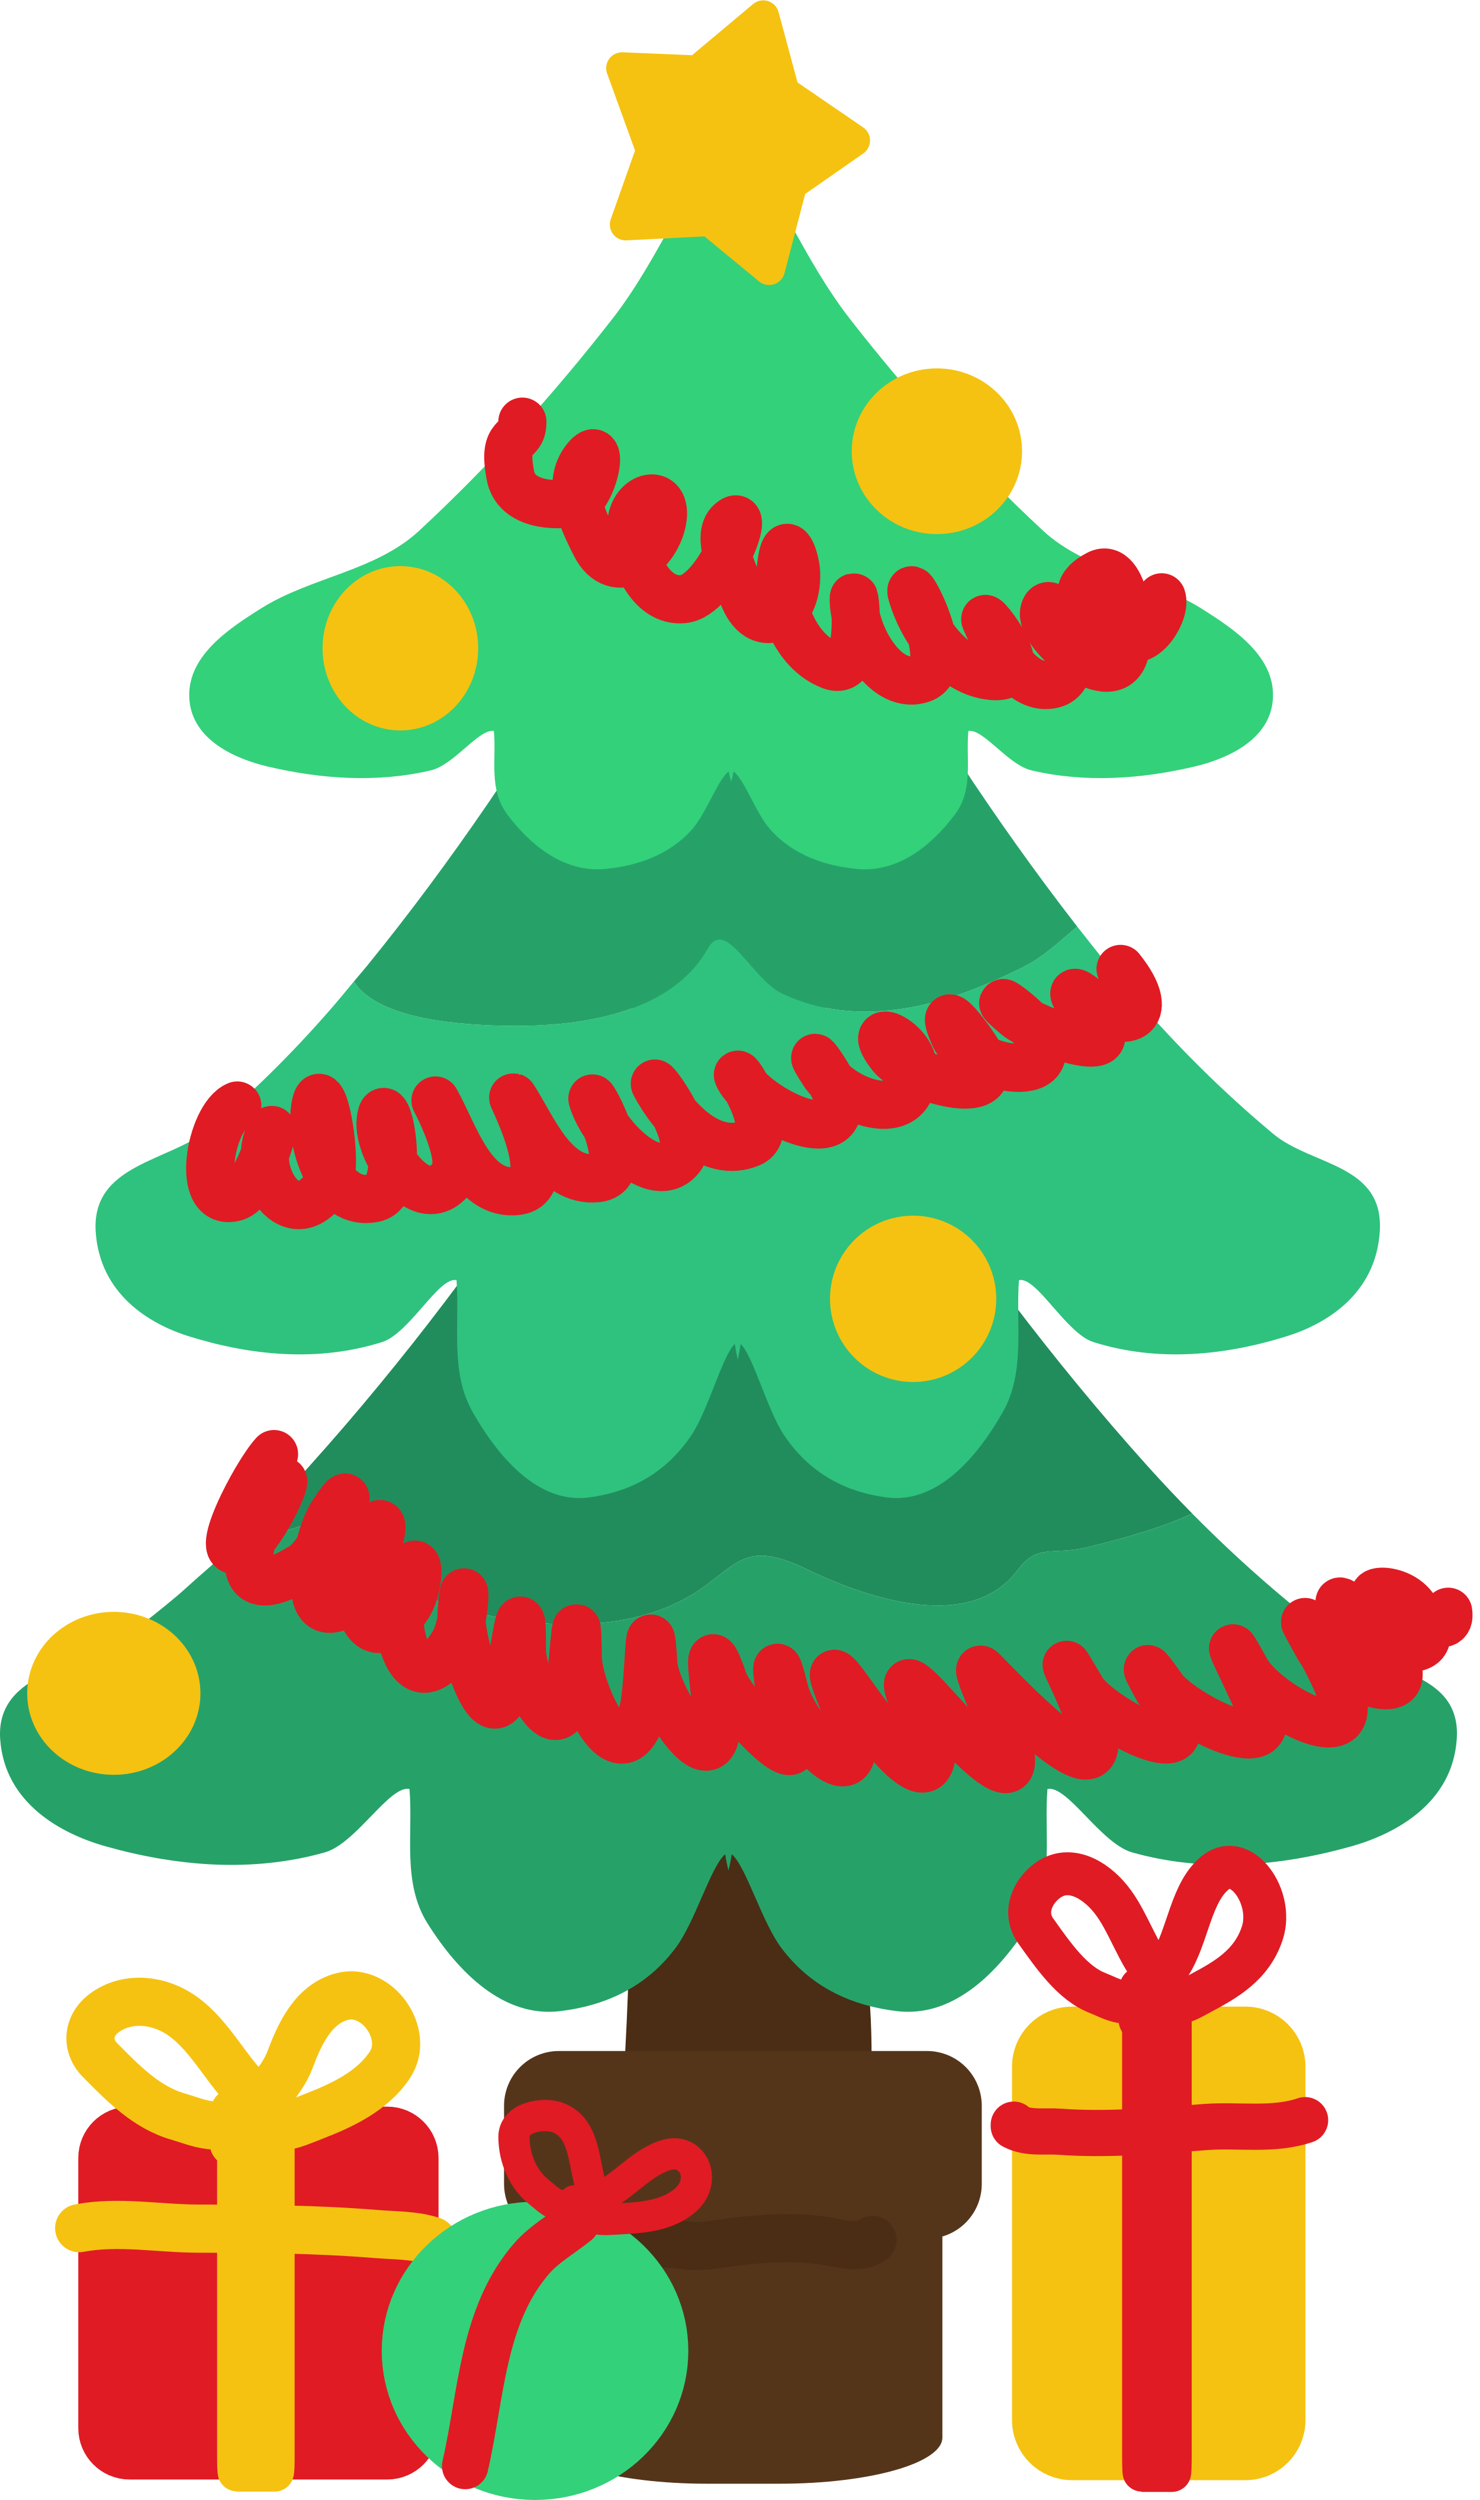 <svg width="135" height="228" viewBox="0 0 135 228" fill="none" xmlns="http://www.w3.org/2000/svg">
<g clip-path="url(#clip0_6_2)">
<path d="M57.355 171.64C57.731 185.218 55.776 198.768 56.133 212.42C56.202 215.082 56.32 219.987 59.516 219.252C63.095 218.429 66.361 216.061 69.291 213.494C75.25 208.273 78.847 199.861 79.375 191.392C79.775 184.989 79.213 178.555 77.912 172.454C77.019 168.267 76.144 163.341 72.908 160.963C69.803 158.681 65.827 160.851 63.129 163.369C59.868 166.413 57.309 170.6 56.421 175.456C56.175 176.799 55.978 178.15 55.774 179.5" fill="#4A2D14"/>
<path d="M108.747 138.023C108.177 138.276 107.61 138.536 107.024 138.761C106.166 139.09 105.296 139.39 104.421 139.667C103.546 139.944 102.665 140.198 101.792 140.435C100.919 140.671 100.052 140.891 99.2 141.099C98.794 141.198 98.418 141.267 98.069 141.316C97.72 141.364 97.397 141.392 97.095 141.411C96.489 141.451 95.966 141.455 95.487 141.511C95.248 141.539 95.02 141.581 94.798 141.646C94.575 141.711 94.361 141.799 94.145 141.923C93.93 142.047 93.715 142.208 93.497 142.413C93.279 142.619 93.058 142.869 92.827 143.177C92.564 143.528 92.282 143.847 91.983 144.134C91.684 144.421 91.369 144.678 91.038 144.906C90.707 145.133 90.36 145.331 90.001 145.503C89.641 145.675 89.269 145.82 88.886 145.941C88.502 146.061 88.106 146.155 87.702 146.228C87.298 146.301 86.884 146.353 86.464 146.382C86.043 146.412 85.616 146.419 85.183 146.409C84.749 146.399 84.312 146.372 83.87 146.327C83.428 146.283 82.982 146.222 82.536 146.146C82.09 146.07 81.641 145.979 81.194 145.876C80.3 145.671 79.408 145.415 78.534 145.126C77.66 144.838 76.806 144.516 75.985 144.177C75.164 143.838 74.377 143.483 73.639 143.126C72.989 142.812 72.404 142.563 71.874 142.372C71.344 142.182 70.867 142.05 70.433 141.97C69.998 141.89 69.604 141.86 69.239 141.876C68.874 141.893 68.538 141.955 68.218 142.054C67.897 142.154 67.592 142.291 67.29 142.46C66.988 142.629 66.687 142.829 66.378 143.054C65.759 143.503 65.101 144.052 64.3 144.642C63.907 144.931 63.504 145.198 63.091 145.447C62.678 145.695 62.253 145.924 61.821 146.134C61.389 146.344 60.95 146.535 60.501 146.708C60.052 146.882 59.595 147.038 59.132 147.177C58.669 147.316 58.199 147.438 57.724 147.544C57.248 147.651 56.768 147.742 56.282 147.818C55.797 147.893 55.307 147.954 54.813 148.001C54.32 148.048 53.822 148.081 53.323 148.101C52.324 148.141 51.315 148.129 50.306 148.074C49.296 148.018 48.288 147.92 47.286 147.785C46.284 147.649 45.289 147.478 44.311 147.279C43.334 147.079 42.372 146.851 41.436 146.603C41.165 146.531 40.906 146.446 40.657 146.349C40.408 146.252 40.169 146.142 39.94 146.023C39.482 145.785 39.062 145.506 38.667 145.199C38.272 144.891 37.902 144.553 37.55 144.201C37.197 143.848 36.862 143.48 36.532 143.107C35.871 142.361 35.235 141.599 34.538 140.919C34.19 140.58 33.825 140.26 33.436 139.974C33.048 139.688 32.636 139.435 32.186 139.228C31.932 139.111 31.675 139.018 31.415 138.949C31.155 138.879 30.891 138.832 30.626 138.804C30.36 138.776 30.093 138.769 29.823 138.777C29.553 138.785 29.281 138.808 29.007 138.845C28.458 138.92 27.9 139.049 27.337 139.205C26.773 139.36 26.203 139.544 25.63 139.732C25.056 139.92 24.481 140.113 23.901 140.285C23.322 140.457 22.74 140.608 22.159 140.714C21.884 140.765 21.608 140.804 21.333 140.832C20.97 141.181 20.613 141.557 20.247 141.9C19.485 142.614 18.686 143.29 17.903 143.98C17.908 143.993 17.912 144.004 17.917 144.017C17.909 144.008 17.902 143.998 17.893 143.99C17.303 144.51 16.733 145.05 16.126 145.56C14.711 146.75 13.249 147.914 11.712 149.072C11.46 149.261 11.192 149.441 10.911 149.611C10.63 149.78 10.337 149.939 10.034 150.093C9.427 150.401 8.78 150.683 8.12 150.955C7.46 151.226 6.786 151.487 6.122 151.757C5.458 152.027 4.804 152.305 4.184 152.609C3.875 152.761 3.573 152.918 3.284 153.085C2.995 153.253 2.718 153.43 2.456 153.617C2.194 153.803 1.947 154 1.718 154.21C1.488 154.421 1.277 154.645 1.087 154.884C0.897 155.123 0.728 155.378 0.583 155.65C0.438 155.922 0.319 156.21 0.226 156.519C0.132 156.828 0.066 157.157 0.03 157.507C-0.005 157.858 -0.01 158.23 0.018 158.626C0.044 158.989 0.088 159.34 0.149 159.679C0.211 160.019 0.288 160.347 0.382 160.664C0.475 160.981 0.585 161.286 0.708 161.582C0.831 161.877 0.97 162.163 1.12 162.437C1.27 162.711 1.434 162.974 1.608 163.228C1.783 163.482 1.969 163.725 2.165 163.958C2.557 164.426 2.989 164.855 3.45 165.248C3.911 165.64 4.399 165.995 4.907 166.318C5.415 166.64 5.941 166.929 6.474 167.187C7.006 167.445 7.544 167.672 8.079 167.871C8.614 168.069 9.146 168.24 9.661 168.384C10.473 168.612 11.29 168.821 12.112 169.007C12.935 169.194 13.762 169.359 14.593 169.5C15.424 169.64 16.258 169.757 17.095 169.847C17.931 169.938 18.769 170.003 19.608 170.039C20.448 170.074 21.288 170.079 22.128 170.054C22.967 170.03 23.805 169.974 24.642 169.884C25.479 169.795 26.314 169.674 27.145 169.515C27.977 169.357 28.806 169.162 29.63 168.929C29.808 168.879 29.987 168.809 30.167 168.726C30.346 168.643 30.528 168.544 30.708 168.433C31.068 168.211 31.428 167.937 31.786 167.632C32.144 167.328 32.499 166.994 32.849 166.648C33.199 166.302 33.543 165.945 33.88 165.597C34.216 165.249 34.545 164.91 34.862 164.601C35.18 164.292 35.487 164.012 35.78 163.781C36.073 163.55 36.353 163.368 36.616 163.255C36.748 163.199 36.876 163.161 36.999 163.142C37.122 163.123 37.239 163.123 37.352 163.146C37.395 163.658 37.416 164.177 37.425 164.699C37.434 165.22 37.431 165.746 37.425 166.273C37.413 167.327 37.389 168.385 37.429 169.433C37.449 169.957 37.485 170.478 37.546 170.994C37.607 171.51 37.691 172.021 37.812 172.525C37.932 173.029 38.086 173.526 38.284 174.013C38.482 174.5 38.724 174.977 39.019 175.443C39.37 176 39.742 176.551 40.134 177.089C40.526 177.627 40.937 178.152 41.368 178.654C41.799 179.156 42.249 179.635 42.718 180.084C43.187 180.532 43.675 180.95 44.181 181.328C44.687 181.705 45.211 182.044 45.753 182.334C46.295 182.623 46.855 182.866 47.431 183.05C47.719 183.143 48.011 183.22 48.308 183.283C48.604 183.346 48.903 183.392 49.208 183.423C49.513 183.455 49.823 183.469 50.136 183.466C50.449 183.463 50.766 183.445 51.087 183.406C51.573 183.347 52.059 183.272 52.542 183.177C53.025 183.083 53.506 182.969 53.981 182.834C54.457 182.699 54.929 182.543 55.394 182.363C55.858 182.183 56.316 181.981 56.767 181.752C57.217 181.523 57.657 181.267 58.089 180.984C58.52 180.701 58.944 180.39 59.353 180.049C59.762 179.707 60.157 179.336 60.54 178.931C60.923 178.527 61.293 178.089 61.646 177.617C61.865 177.323 62.08 176.987 62.29 176.621C62.501 176.255 62.707 175.859 62.909 175.447C63.313 174.622 63.699 173.732 64.071 172.881C64.444 172.03 64.802 171.218 65.147 170.552C65.32 170.22 65.49 169.922 65.657 169.675C65.824 169.429 65.988 169.233 66.15 169.099C66.227 169.606 66.327 170.099 66.448 170.58C66.57 170.099 66.67 169.606 66.747 169.099C66.909 169.233 67.073 169.429 67.239 169.675C67.406 169.922 67.576 170.22 67.749 170.552C68.095 171.218 68.452 172.03 68.825 172.881C69.198 173.732 69.585 174.622 69.989 175.447C70.191 175.859 70.398 176.255 70.609 176.621C70.819 176.987 71.034 177.323 71.253 177.617C71.606 178.089 71.976 178.527 72.359 178.931C72.741 179.336 73.139 179.707 73.548 180.049C73.957 180.39 74.378 180.701 74.81 180.984C75.241 181.267 75.684 181.523 76.134 181.752C76.584 181.981 77.042 182.183 77.507 182.363C77.972 182.543 78.443 182.699 78.919 182.834C79.395 182.969 79.876 183.083 80.359 183.177C80.841 183.272 81.325 183.347 81.812 183.406C82.133 183.445 82.45 183.464 82.763 183.466C83.076 183.469 83.386 183.455 83.691 183.423C83.995 183.392 84.296 183.346 84.593 183.283C84.889 183.22 85.182 183.143 85.47 183.05C86.046 182.866 86.604 182.623 87.146 182.334C87.687 182.044 88.212 181.705 88.718 181.328C89.224 180.95 89.71 180.532 90.179 180.084C90.648 179.635 91.097 179.156 91.528 178.654C91.959 178.152 92.371 177.627 92.763 177.089C93.154 176.551 93.527 176 93.878 175.443C94.172 174.977 94.415 174.5 94.612 174.013C94.81 173.526 94.965 173.029 95.085 172.525C95.205 172.021 95.29 171.51 95.351 170.994C95.412 170.478 95.448 169.957 95.468 169.433C95.508 168.385 95.486 167.327 95.474 166.273C95.468 165.746 95.465 165.22 95.474 164.699C95.483 164.177 95.504 163.658 95.546 163.146C95.66 163.123 95.779 163.123 95.902 163.142C96.025 163.161 96.151 163.199 96.282 163.255C96.546 163.368 96.825 163.55 97.118 163.781C97.412 164.012 97.719 164.292 98.036 164.601C98.354 164.91 98.682 165.249 99.019 165.597C99.355 165.945 99.7 166.302 100.05 166.648C100.4 166.994 100.755 167.328 101.113 167.632C101.47 167.937 101.832 168.211 102.193 168.433C102.373 168.544 102.552 168.643 102.732 168.726C102.911 168.809 103.09 168.879 103.269 168.929C104.093 169.162 104.921 169.357 105.753 169.515C106.585 169.674 107.42 169.795 108.257 169.884C109.094 169.974 109.933 170.03 110.773 170.054C111.612 170.079 112.451 170.074 113.29 170.039C114.13 170.003 114.97 169.938 115.806 169.847C116.642 169.757 117.475 169.64 118.306 169.5C119.137 169.359 119.964 169.194 120.786 169.007C121.609 168.821 122.428 168.612 123.24 168.384C123.755 168.24 124.285 168.069 124.82 167.871C125.354 167.672 125.893 167.445 126.425 167.187C126.957 166.929 127.484 166.64 127.991 166.318C128.499 165.995 128.988 165.64 129.449 165.248C129.909 164.855 130.342 164.426 130.734 163.958C130.93 163.725 131.114 163.482 131.288 163.228C131.463 162.974 131.626 162.711 131.777 162.437C131.927 162.163 132.065 161.877 132.189 161.582C132.312 161.286 132.421 160.981 132.515 160.664C132.609 160.347 132.686 160.019 132.747 159.679C132.808 159.34 132.852 158.989 132.878 158.626C132.906 158.23 132.905 157.859 132.874 157.511C132.843 157.164 132.783 156.84 132.698 156.537C132.614 156.233 132.505 155.951 132.372 155.687C132.24 155.423 132.086 155.18 131.911 154.951C131.736 154.722 131.541 154.507 131.329 154.308C131.117 154.109 130.889 153.924 130.646 153.75C130.403 153.575 130.145 153.412 129.876 153.257C129.607 153.103 129.326 152.959 129.036 152.82C128.458 152.542 127.844 152.29 127.218 152.044C126.592 151.799 125.953 151.56 125.323 151.308C124.694 151.057 124.072 150.792 123.484 150.496C123.189 150.348 122.904 150.191 122.628 150.025C122.352 149.858 122.087 149.683 121.835 149.494C120.298 148.336 118.793 147.143 117.318 145.914C115.842 144.684 114.398 143.417 112.976 142.109C111.554 140.801 110.156 139.452 108.778 138.056C108.768 138.045 108.757 138.033 108.747 138.023Z" fill="#26A269"/>
<path d="M66.448 74.527C65.747 75.618 65.084 76.739 64.448 77.88C63.812 79.021 63.203 80.183 62.612 81.361C62.021 82.538 61.447 83.73 60.883 84.929C60.32 86.128 59.766 87.335 59.21 88.542C58.654 89.749 58.095 90.959 57.528 92.159C56.961 93.36 56.385 94.553 55.788 95.734C55.191 96.914 54.574 98.082 53.928 99.228C53.283 100.374 52.608 101.499 51.895 102.597C50.993 103.984 50.082 105.362 49.159 106.73C48.801 107.26 48.432 107.782 48.071 108.31C48.647 108.013 49.221 107.71 49.807 107.431C50.707 107.002 51.618 106.594 52.54 106.206C53.461 105.818 54.392 105.451 55.333 105.103C56.273 104.755 57.223 104.426 58.18 104.116C59.138 103.807 60.102 103.517 61.073 103.245C62.044 102.974 63.021 102.722 64.003 102.488C64.984 102.253 65.971 102.039 66.96 101.841C67.949 101.643 68.94 101.462 69.934 101.3C70.928 101.138 71.924 100.994 72.921 100.866C73.917 100.739 74.913 100.628 75.909 100.534C76.904 100.441 77.9 100.365 78.891 100.304C79.131 100.289 79.369 100.296 79.608 100.286C79.399 99.931 79.172 99.588 78.969 99.228C78.324 98.082 77.707 96.914 77.11 95.734C76.513 94.553 75.935 93.36 75.368 92.159C74.801 90.959 74.244 89.749 73.688 88.542C73.132 87.335 72.576 86.128 72.013 84.929C71.448 83.73 70.877 82.538 70.286 81.361C69.695 80.183 69.086 79.021 68.45 77.88C67.814 76.739 67.149 75.618 66.448 74.527Z" fill="#26A269"/>
<path d="M79.608 100.286C79.369 100.296 79.131 100.289 78.891 100.304C77.9 100.365 76.904 100.441 75.909 100.534C74.913 100.628 73.917 100.739 72.921 100.866C71.924 100.994 70.928 101.138 69.934 101.3C68.94 101.462 67.949 101.643 66.96 101.841C65.971 102.039 64.984 102.253 64.003 102.488C63.021 102.722 62.044 102.974 61.073 103.245C60.102 103.517 59.138 103.807 58.18 104.116C57.223 104.426 56.273 104.755 55.333 105.103C54.392 105.451 53.461 105.818 52.54 106.206C51.618 106.594 50.707 107.002 49.807 107.431C49.221 107.71 48.647 108.013 48.071 108.31C47.501 109.142 46.934 109.978 46.356 110.802C45.412 112.148 44.457 113.484 43.491 114.808C42.525 116.132 41.55 117.443 40.563 118.743C39.576 120.044 38.578 121.333 37.569 122.609C36.56 123.884 35.539 125.146 34.508 126.396C33.478 127.645 32.438 128.881 31.386 130.103C30.333 131.325 29.27 132.534 28.196 133.728C26.855 135.219 25.538 136.633 24.221 137.99C23.265 138.975 22.299 139.901 21.333 140.831C21.608 140.803 21.884 140.765 22.159 140.714C22.74 140.607 23.322 140.456 23.901 140.284C24.48 140.113 25.056 139.92 25.63 139.732C26.203 139.543 26.773 139.36 27.337 139.204C27.9 139.048 28.458 138.92 29.007 138.845C29.281 138.808 29.553 138.784 29.823 138.777C30.093 138.769 30.36 138.776 30.626 138.804C30.891 138.832 31.155 138.879 31.415 138.948C31.675 139.018 31.932 139.11 32.186 139.228C32.636 139.435 33.048 139.688 33.436 139.974C33.825 140.26 34.19 140.579 34.538 140.919C35.235 141.598 35.871 142.36 36.532 143.107C36.862 143.48 37.197 143.848 37.55 144.2C37.902 144.553 38.272 144.891 38.667 145.198C39.062 145.506 39.482 145.784 39.94 146.023C40.169 146.142 40.408 146.252 40.657 146.349C40.906 146.446 41.165 146.531 41.436 146.603C42.372 146.851 43.334 147.079 44.311 147.279C45.289 147.478 46.284 147.649 47.286 147.784C48.288 147.92 49.296 148.018 50.305 148.073C51.315 148.129 52.324 148.141 53.323 148.101C53.822 148.081 54.32 148.048 54.813 148.001C55.307 147.954 55.796 147.893 56.282 147.818C56.768 147.742 57.248 147.65 57.723 147.544C58.199 147.438 58.669 147.316 59.132 147.177C59.595 147.038 60.052 146.882 60.501 146.708C60.949 146.535 61.389 146.344 61.821 146.134C62.253 145.924 62.677 145.695 63.091 145.446C63.504 145.198 63.907 144.931 64.3 144.642C65.101 144.051 65.759 143.503 66.378 143.054C66.687 142.829 66.987 142.629 67.29 142.46C67.592 142.291 67.897 142.153 68.218 142.054C68.538 141.954 68.874 141.893 69.239 141.876C69.604 141.86 69.998 141.89 70.432 141.97C70.867 142.05 71.344 142.182 71.874 142.372C72.404 142.563 72.988 142.811 73.639 143.126C74.377 143.482 75.164 143.838 75.985 144.177C76.806 144.516 77.66 144.837 78.534 145.126C79.407 145.415 80.3 145.671 81.194 145.876C81.641 145.979 82.09 146.07 82.536 146.146C82.982 146.221 83.428 146.282 83.87 146.327C84.312 146.372 84.749 146.4 85.182 146.409C85.615 146.419 86.043 146.411 86.464 146.382C86.884 146.352 87.298 146.3 87.702 146.228C88.106 146.155 88.502 146.061 88.885 145.94C89.269 145.82 89.641 145.675 90.001 145.503C90.36 145.331 90.707 145.133 91.038 144.905C91.369 144.678 91.684 144.421 91.983 144.134C92.282 143.847 92.564 143.528 92.827 143.177C93.058 142.868 93.279 142.618 93.497 142.413C93.715 142.208 93.93 142.047 94.145 141.923C94.361 141.799 94.575 141.711 94.798 141.646C95.02 141.58 95.248 141.539 95.487 141.511C95.966 141.455 96.489 141.45 97.094 141.411C97.397 141.392 97.72 141.364 98.069 141.315C98.418 141.267 98.794 141.198 99.2 141.099C100.052 140.89 100.918 140.671 101.792 140.435C102.665 140.198 103.545 139.944 104.421 139.667C105.296 139.39 106.166 139.09 107.024 138.761C107.61 138.536 108.177 138.276 108.747 138.022C107.38 136.637 106.033 135.207 104.702 133.728C103.628 132.534 102.565 131.325 101.512 130.103C100.46 128.88 99.42 127.645 98.389 126.396C97.359 125.146 96.34 123.884 95.331 122.608C94.322 121.333 93.324 120.044 92.337 118.743C91.349 117.443 90.373 116.132 89.407 114.808C88.441 113.484 87.486 112.148 86.542 110.802C85.597 109.455 84.664 108.097 83.741 106.729C82.818 105.362 81.904 103.984 81.003 102.597C80.513 101.844 80.064 101.063 79.608 100.286Z" fill="#218D5C"/>
<path d="M98.269 84.505C98.199 84.563 98.127 84.617 98.058 84.675C97.326 85.289 96.616 85.925 95.87 86.521C95.497 86.819 95.114 87.107 94.716 87.376C94.317 87.645 93.904 87.896 93.466 88.12C92.57 88.579 91.661 89.012 90.745 89.415C89.829 89.819 88.904 90.192 87.974 90.525C87.043 90.858 86.109 91.153 85.171 91.4C84.233 91.647 83.294 91.846 82.354 91.991C81.885 92.064 81.415 92.121 80.946 92.165C80.477 92.209 80.009 92.24 79.542 92.253C79.075 92.267 78.608 92.264 78.144 92.245C77.678 92.226 77.215 92.191 76.753 92.138C76.291 92.085 75.83 92.014 75.372 91.925C74.914 91.835 74.458 91.727 74.005 91.599C73.551 91.471 73.101 91.323 72.653 91.155C72.205 90.987 71.759 90.799 71.317 90.589C71.147 90.508 70.979 90.41 70.811 90.298C70.644 90.186 70.48 90.058 70.315 89.921C69.986 89.647 69.663 89.329 69.347 88.993C68.714 88.322 68.108 87.58 67.536 86.968C67.25 86.662 66.971 86.388 66.702 86.173C66.568 86.065 66.437 85.973 66.308 85.897C66.178 85.822 66.051 85.764 65.927 85.728C65.802 85.691 65.679 85.676 65.559 85.685C65.44 85.694 65.324 85.726 65.21 85.786C65.096 85.846 64.984 85.932 64.876 86.05C64.767 86.168 64.66 86.315 64.558 86.497C64.316 86.924 64.05 87.326 63.761 87.706C63.471 88.086 63.159 88.443 62.825 88.778C62.492 89.114 62.138 89.428 61.764 89.722C61.391 90.015 60.999 90.287 60.591 90.54C60.182 90.794 59.757 91.029 59.317 91.245C58.878 91.461 58.425 91.658 57.96 91.839C57.494 92.02 57.016 92.184 56.528 92.333C56.041 92.481 55.543 92.615 55.038 92.733C54.533 92.852 54.019 92.956 53.501 93.046C52.982 93.136 52.458 93.212 51.931 93.276C50.876 93.406 49.809 93.486 48.745 93.526C47.681 93.567 46.622 93.569 45.585 93.54C44.548 93.511 43.533 93.454 42.557 93.374C42.009 93.329 41.399 93.269 40.759 93.186C40.118 93.104 39.446 92.998 38.769 92.862C38.091 92.727 37.409 92.561 36.749 92.358C36.419 92.257 36.093 92.146 35.778 92.024C35.463 91.903 35.158 91.773 34.864 91.63C34.571 91.487 34.289 91.333 34.024 91.167C33.759 91.001 33.51 90.823 33.28 90.632C33.05 90.44 32.841 90.235 32.653 90.017C32.514 89.854 32.401 89.675 32.288 89.497C31.547 90.388 30.803 91.299 30.067 92.14C28.907 93.466 27.746 94.734 26.563 95.962C25.381 97.19 24.178 98.378 22.931 99.542C21.684 100.706 20.393 101.845 19.038 102.978C18.816 103.163 18.58 103.337 18.333 103.503C18.085 103.669 17.827 103.827 17.559 103.978C17.025 104.278 16.454 104.552 15.872 104.817C15.29 105.083 14.696 105.338 14.11 105.603C13.525 105.867 12.947 106.139 12.401 106.437C12.128 106.585 11.865 106.74 11.61 106.903C11.355 107.067 11.111 107.238 10.88 107.421C10.649 107.603 10.43 107.797 10.227 108.003C10.025 108.209 9.84 108.427 9.673 108.661C9.505 108.895 9.355 109.143 9.227 109.409C9.1 109.675 8.995 109.959 8.913 110.261C8.831 110.563 8.772 110.885 8.741 111.228C8.71 111.57 8.704 111.934 8.729 112.321C8.752 112.676 8.791 113.019 8.845 113.351C8.899 113.683 8.969 114.003 9.052 114.313C9.134 114.624 9.23 114.923 9.339 115.212C9.448 115.501 9.568 115.78 9.7 116.048C9.833 116.316 9.978 116.573 10.132 116.821C10.286 117.069 10.449 117.307 10.622 117.536C10.967 117.994 11.348 118.414 11.755 118.798C12.161 119.182 12.592 119.529 13.04 119.845C13.488 120.16 13.951 120.442 14.421 120.694C14.89 120.947 15.365 121.168 15.837 121.362C16.308 121.556 16.775 121.723 17.229 121.864C17.945 122.087 18.666 122.291 19.392 122.474C20.117 122.656 20.847 122.818 21.579 122.956C22.311 123.094 23.047 123.207 23.784 123.296C24.521 123.384 25.261 123.447 26.001 123.481C26.741 123.516 27.48 123.523 28.22 123.499C28.96 123.475 29.701 123.42 30.438 123.333C31.176 123.246 31.912 123.125 32.645 122.97C33.379 122.815 34.108 122.625 34.835 122.397C34.992 122.348 35.151 122.282 35.309 122.2C35.468 122.119 35.625 122.022 35.784 121.913C36.102 121.695 36.42 121.428 36.735 121.13C37.051 120.832 37.364 120.505 37.673 120.167C37.981 119.829 38.286 119.48 38.583 119.14C38.88 118.8 39.168 118.468 39.448 118.165C39.728 117.863 39.998 117.588 40.257 117.362C40.515 117.136 40.761 116.961 40.993 116.851C41.109 116.796 41.223 116.756 41.331 116.737C41.439 116.719 41.543 116.721 41.644 116.743C41.681 117.244 41.698 117.751 41.706 118.261C41.714 118.771 41.711 119.285 41.706 119.8C41.695 120.83 41.675 121.867 41.71 122.892C41.728 123.404 41.76 123.912 41.813 124.417C41.867 124.922 41.942 125.423 42.048 125.915C42.154 126.408 42.291 126.894 42.466 127.37C42.64 127.847 42.853 128.313 43.112 128.769C43.422 129.313 43.749 129.854 44.095 130.38C44.44 130.906 44.803 131.419 45.183 131.909C45.563 132.4 45.961 132.869 46.374 133.308C46.788 133.746 47.217 134.155 47.663 134.525C48.109 134.894 48.57 135.224 49.048 135.507C49.287 135.649 49.53 135.779 49.776 135.896C50.023 136.013 50.272 136.118 50.526 136.208C50.78 136.298 51.038 136.375 51.3 136.437C51.561 136.498 51.826 136.543 52.095 136.573C52.364 136.604 52.637 136.619 52.913 136.616C53.189 136.613 53.468 136.594 53.751 136.556C54.18 136.499 54.608 136.424 55.034 136.331C55.46 136.239 55.882 136.129 56.302 135.997C56.721 135.865 57.138 135.712 57.548 135.536C57.958 135.361 58.362 135.161 58.759 134.937C59.156 134.713 59.544 134.464 59.925 134.187C60.305 133.91 60.677 133.607 61.038 133.273C61.399 132.939 61.747 132.574 62.085 132.179C62.422 131.783 62.748 131.357 63.06 130.896C63.253 130.609 63.442 130.279 63.628 129.921C63.813 129.563 63.995 129.176 64.173 128.773C64.529 127.966 64.87 127.093 65.198 126.261C65.527 125.429 65.843 124.636 66.147 123.986C66.3 123.66 66.45 123.369 66.597 123.128C66.744 122.887 66.888 122.695 67.03 122.564C67.099 123.059 67.187 123.543 67.294 124.013C67.401 123.543 67.49 123.059 67.558 122.564C67.7 122.695 67.844 122.887 67.991 123.128C68.138 123.369 68.288 123.66 68.44 123.986C68.745 124.636 69.061 125.429 69.39 126.261C69.718 127.093 70.061 127.966 70.417 128.773C70.595 129.176 70.776 129.563 70.962 129.921C71.147 130.279 71.337 130.609 71.53 130.896C71.841 131.357 72.165 131.783 72.503 132.179C72.841 132.574 73.191 132.939 73.552 133.273C73.912 133.607 74.285 133.91 74.665 134.187C75.046 134.464 75.434 134.713 75.831 134.937C76.228 135.161 76.632 135.361 77.042 135.536C77.452 135.712 77.869 135.865 78.288 135.997C78.708 136.129 79.13 136.239 79.556 136.331C79.981 136.424 80.41 136.498 80.839 136.556C81.122 136.594 81.401 136.614 81.677 136.616C81.953 136.619 82.225 136.604 82.493 136.573C82.762 136.543 83.027 136.498 83.288 136.437C83.549 136.375 83.808 136.298 84.061 136.208C84.316 136.118 84.567 136.013 84.814 135.896C85.06 135.779 85.301 135.649 85.54 135.507C86.017 135.224 86.479 134.894 86.925 134.525C87.371 134.155 87.8 133.746 88.214 133.308C88.627 132.869 89.025 132.4 89.405 131.909C89.785 131.419 90.148 130.906 90.493 130.38C90.838 129.854 91.166 129.313 91.476 128.769C91.735 128.313 91.948 127.847 92.122 127.37C92.297 126.894 92.432 126.408 92.538 125.915C92.644 125.423 92.721 124.922 92.774 124.417C92.828 123.912 92.86 123.404 92.878 122.892C92.913 121.867 92.892 120.83 92.882 119.8C92.877 119.285 92.874 118.771 92.882 118.261C92.89 117.751 92.909 117.244 92.946 116.743C93.047 116.721 93.151 116.719 93.259 116.737C93.367 116.756 93.479 116.796 93.595 116.851C93.827 116.961 94.073 117.136 94.331 117.362C94.59 117.588 94.862 117.863 95.142 118.165C95.422 118.468 95.71 118.8 96.007 119.14C96.304 119.48 96.609 119.829 96.917 120.167C97.226 120.505 97.539 120.832 97.855 121.13C98.17 121.428 98.486 121.695 98.804 121.913C98.963 122.022 99.122 122.119 99.28 122.2C99.439 122.282 99.598 122.348 99.755 122.397C100.481 122.625 101.211 122.815 101.944 122.97C102.678 123.125 103.414 123.246 104.152 123.333C104.889 123.42 105.628 123.475 106.368 123.499C107.108 123.523 107.849 123.516 108.589 123.481C109.329 123.447 110.068 123.384 110.806 123.296C111.543 123.207 112.278 123.094 113.011 122.956C113.743 122.818 114.473 122.656 115.198 122.474C115.923 122.291 116.643 122.087 117.359 121.864C117.813 121.723 118.282 121.556 118.753 121.362C119.225 121.168 119.7 120.947 120.169 120.694C120.638 120.442 121.101 120.16 121.548 119.845C121.995 119.529 122.427 119.182 122.833 118.798C123.239 118.414 123.621 117.994 123.966 117.536C124.139 117.307 124.302 117.069 124.456 116.821C124.61 116.573 124.753 116.316 124.886 116.048C125.018 115.78 125.14 115.501 125.249 115.212C125.358 114.923 125.454 114.624 125.536 114.313C125.619 114.003 125.687 113.683 125.741 113.351C125.795 113.019 125.836 112.676 125.859 112.321C125.883 111.934 125.88 111.571 125.853 111.231C125.825 110.892 125.775 110.575 125.7 110.278C125.626 109.982 125.528 109.706 125.411 109.448C125.294 109.19 125.159 108.95 125.005 108.726C124.851 108.502 124.678 108.294 124.491 108.099C124.305 107.904 124.104 107.722 123.89 107.552C123.675 107.381 123.447 107.222 123.21 107.071C122.973 106.92 122.727 106.777 122.472 106.642C121.962 106.37 121.42 106.124 120.868 105.884C120.316 105.644 119.752 105.411 119.196 105.165C118.641 104.919 118.094 104.66 117.575 104.37C117.316 104.225 117.063 104.074 116.819 103.911C116.576 103.748 116.344 103.575 116.122 103.39C114.767 102.257 113.44 101.092 112.14 99.89C110.839 98.688 109.565 97.448 108.312 96.169C107.058 94.889 105.827 93.569 104.612 92.204C103.398 90.839 102.201 89.428 101.019 87.97C100.093 86.828 99.176 85.673 98.269 84.505Z" fill="#2EC27E"/>
<path d="M67.294 30.073C66.676 31.14 66.091 32.235 65.53 33.351C64.982 34.441 64.457 35.553 63.948 36.677C64.729 36.516 65.514 36.37 66.302 36.245C67.132 36.114 67.964 36.004 68.8 35.913C69.272 35.862 69.746 35.834 70.219 35.796C69.839 34.976 69.46 34.152 69.057 33.351C68.496 32.235 67.912 31.14 67.294 30.073Z" fill="#2EC27E"/>
<path d="M70.219 35.796C69.746 35.834 69.272 35.862 68.8 35.913C67.964 36.004 67.132 36.114 66.302 36.245C65.514 36.37 64.729 36.516 63.948 36.677C63.936 36.704 63.923 36.73 63.911 36.757C63.39 37.909 62.885 39.074 62.388 40.247C61.89 41.42 61.401 42.6 60.911 43.781C60.421 44.961 59.93 46.141 59.43 47.316C58.931 48.49 58.422 49.659 57.895 50.814C57.369 51.968 56.826 53.109 56.257 54.23C55.687 55.351 55.092 56.451 54.464 57.525C53.669 58.882 52.865 60.23 52.051 61.568C51.238 62.905 50.413 64.233 49.581 65.55C48.748 66.867 47.907 68.173 47.055 69.468C46.204 70.763 45.344 72.046 44.473 73.318C43.603 74.589 42.722 75.85 41.833 77.097C40.943 78.344 40.046 79.578 39.138 80.8C38.229 82.022 37.311 83.232 36.383 84.427C35.456 85.622 34.518 86.803 33.571 87.97C33.138 88.504 32.716 88.982 32.288 89.497C32.401 89.676 32.514 89.854 32.653 90.017C32.841 90.235 33.05 90.441 33.28 90.632C33.51 90.823 33.759 91.001 34.024 91.167C34.289 91.333 34.571 91.487 34.864 91.63C35.157 91.773 35.463 91.903 35.778 92.025C36.093 92.146 36.419 92.257 36.749 92.359C37.409 92.562 38.091 92.727 38.768 92.862C39.446 92.998 40.118 93.104 40.758 93.187C41.399 93.269 42.009 93.33 42.557 93.374C43.533 93.454 44.547 93.512 45.585 93.54C46.622 93.569 47.681 93.567 48.745 93.527C49.809 93.486 50.876 93.406 51.93 93.277C52.458 93.212 52.982 93.136 53.501 93.046C54.019 92.956 54.532 92.852 55.038 92.734C55.543 92.615 56.04 92.482 56.528 92.333C57.016 92.185 57.494 92.02 57.96 91.839C58.425 91.658 58.878 91.462 59.317 91.245C59.756 91.029 60.182 90.794 60.591 90.54C60.999 90.287 61.391 90.015 61.764 89.722C62.138 89.429 62.491 89.114 62.825 88.779C63.158 88.443 63.471 88.086 63.761 87.706C64.05 87.326 64.316 86.924 64.557 86.497C64.66 86.316 64.767 86.168 64.876 86.05C64.984 85.932 65.096 85.846 65.21 85.786C65.324 85.727 65.44 85.693 65.559 85.685C65.679 85.676 65.802 85.691 65.927 85.728C66.051 85.764 66.178 85.823 66.307 85.898C66.437 85.973 66.568 86.066 66.702 86.173C66.971 86.388 67.25 86.662 67.536 86.968C68.108 87.58 68.714 88.322 69.346 88.993C69.663 89.329 69.986 89.647 70.315 89.921C70.48 90.058 70.644 90.186 70.811 90.298C70.979 90.41 71.147 90.508 71.317 90.589C71.759 90.8 72.205 90.987 72.653 91.156C73.101 91.324 73.551 91.471 74.005 91.599C74.458 91.727 74.914 91.836 75.372 91.925C75.83 92.015 76.291 92.085 76.753 92.138C77.215 92.191 77.678 92.227 78.143 92.245C78.608 92.264 79.075 92.267 79.542 92.253C80.009 92.24 80.477 92.21 80.946 92.165C81.415 92.121 81.885 92.064 82.354 91.992C83.293 91.847 84.233 91.647 85.171 91.4C86.108 91.153 87.043 90.858 87.973 90.525C88.903 90.192 89.829 89.819 90.745 89.415C91.661 89.012 92.569 88.579 93.466 88.121C93.904 87.897 94.317 87.645 94.716 87.376C95.114 87.107 95.497 86.819 95.87 86.521C96.616 85.925 97.326 85.289 98.057 84.675C98.126 84.617 98.199 84.563 98.268 84.505C98.248 84.479 98.226 84.454 98.206 84.427C97.278 83.232 96.36 82.022 95.452 80.8C94.543 79.578 93.646 78.345 92.757 77.097C91.867 75.85 90.986 74.59 90.116 73.318C89.246 72.046 88.385 70.763 87.534 69.468C86.683 68.173 85.839 66.867 85.007 65.55C84.174 64.234 83.352 62.905 82.538 61.568C81.724 60.23 80.921 58.882 80.126 57.525C79.497 56.452 78.902 55.351 78.333 54.23C77.763 53.109 77.22 51.969 76.694 50.814C76.168 49.659 75.657 48.49 75.157 47.316C74.657 46.141 74.167 44.961 73.677 43.781C73.186 42.6 72.697 41.42 72.2 40.248C71.703 39.075 71.197 37.909 70.677 36.757C70.53 36.432 70.369 36.119 70.219 35.796Z" fill="#26A269"/>
<path d="M66.69 11.64C62.52 17.059 60.11 23.616 55.866 29.068C50.5 35.959 44.629 42.468 38.239 48.396C34.248 52.099 28.387 52.608 23.813 55.484C20.816 57.368 16.943 59.916 17.28 63.855C17.588 67.457 21.387 69.195 24.452 69.913C29.281 71.044 34.403 71.407 39.306 70.251C41.429 69.751 43.697 66.433 45.05 66.661C45.299 69.205 44.538 71.981 46.288 74.296C48.379 77.062 51.444 79.624 55.264 79.24C58.157 78.948 61.018 77.989 63.118 75.646C64.424 74.188 65.508 71.023 66.468 70.357C66.525 70.671 66.6 70.978 66.69 71.277C66.781 70.978 66.855 70.671 66.913 70.357C67.873 71.023 68.958 74.188 70.264 75.646C72.364 77.989 75.225 78.948 78.118 79.24C81.938 79.624 85.001 77.062 87.093 74.296C88.843 71.981 88.083 69.205 88.333 66.661C89.686 66.433 91.953 69.751 94.077 70.251C98.98 71.407 104.102 71.044 108.93 69.913C111.996 69.195 115.792 67.457 116.1 63.855C116.437 59.916 112.564 57.368 109.567 55.484C104.994 52.608 99.135 52.099 95.143 48.396C88.754 42.468 82.882 35.959 77.516 29.068C73.272 23.616 70.86 17.059 66.69 11.64Z" fill="#33D17A"/>
<path d="M50.978 187.043C50.805 187.043 50.635 187.051 50.467 187.068C50.298 187.085 50.132 187.111 49.969 187.145C49.806 187.178 49.645 187.219 49.488 187.268C49.331 187.316 49.179 187.372 49.029 187.436C48.88 187.499 48.734 187.568 48.592 187.645C48.45 187.721 48.311 187.805 48.178 187.895C48.045 187.984 47.916 188.082 47.793 188.184C47.67 188.285 47.553 188.393 47.44 188.506C47.327 188.619 47.219 188.736 47.117 188.859C47.015 188.983 46.918 189.111 46.828 189.244C46.739 189.377 46.655 189.516 46.578 189.658C46.501 189.8 46.432 189.946 46.369 190.096C46.306 190.245 46.25 190.398 46.201 190.555C46.153 190.712 46.111 190.872 46.078 191.035C46.045 191.198 46.019 191.365 46.002 191.533C45.985 191.702 45.977 191.872 45.977 192.045V199.154C45.977 199.328 45.985 199.499 46.002 199.668C46.019 199.837 46.045 200.001 46.078 200.164C46.111 200.327 46.153 200.488 46.201 200.645C46.25 200.801 46.306 200.956 46.369 201.106C46.432 201.255 46.501 201.401 46.578 201.543C46.655 201.685 46.738 201.822 46.828 201.955C46.918 202.088 47.015 202.216 47.117 202.34C47.219 202.463 47.327 202.582 47.44 202.695C47.553 202.808 47.67 202.916 47.793 203.018C47.916 203.119 48.045 203.215 48.178 203.305C48.311 203.394 48.45 203.478 48.592 203.555C48.734 203.632 48.88 203.703 49.029 203.766C49.179 203.829 49.331 203.885 49.488 203.934C49.535 203.948 49.585 203.957 49.633 203.971V222.291C49.633 222.364 49.64 222.438 49.652 222.51C49.665 222.582 49.684 222.652 49.709 222.723C49.734 222.794 49.765 222.866 49.803 222.936C49.84 223.006 49.884 223.074 49.934 223.143C50.032 223.28 50.154 223.415 50.299 223.547C50.443 223.679 50.609 223.808 50.797 223.934C50.984 224.06 51.194 224.183 51.422 224.303C51.65 224.422 51.898 224.538 52.164 224.65C52.43 224.762 52.715 224.871 53.017 224.975C53.32 225.079 53.639 225.178 53.974 225.273C54.31 225.369 54.663 225.459 55.029 225.545C55.396 225.631 55.777 225.712 56.172 225.787C56.567 225.863 56.975 225.931 57.396 225.996C57.818 226.061 58.252 226.121 58.697 226.174C59.142 226.227 59.597 226.274 60.062 226.315C60.528 226.355 61.004 226.39 61.488 226.418C61.973 226.446 62.466 226.468 62.967 226.483C63.467 226.497 63.976 226.504 64.49 226.504H71.103C71.618 226.504 72.126 226.497 72.627 226.483C73.127 226.468 73.621 226.446 74.105 226.418C74.59 226.39 75.065 226.355 75.531 226.315C75.997 226.274 76.454 226.227 76.898 226.174C77.343 226.121 77.776 226.061 78.197 225.996C78.618 225.931 79.027 225.863 79.422 225.787C79.817 225.712 80.198 225.631 80.564 225.545C80.931 225.459 81.283 225.369 81.619 225.273C81.955 225.178 82.274 225.079 82.576 224.975C82.878 224.871 83.165 224.762 83.431 224.65C83.698 224.538 83.945 224.422 84.174 224.303C84.402 224.183 84.609 224.06 84.797 223.934C84.984 223.808 85.151 223.679 85.295 223.547C85.439 223.415 85.561 223.28 85.66 223.143C85.709 223.074 85.754 223.005 85.791 222.936C85.828 222.866 85.859 222.794 85.885 222.723C85.91 222.652 85.928 222.582 85.941 222.51C85.954 222.438 85.961 222.364 85.961 222.291V203.953C85.987 203.945 86.015 203.942 86.041 203.934C86.198 203.885 86.35 203.829 86.5 203.766C86.65 203.703 86.796 203.632 86.937 203.555C87.079 203.478 87.216 203.394 87.349 203.305C87.483 203.215 87.613 203.119 87.736 203.018C87.86 202.916 87.977 202.808 88.09 202.695C88.203 202.582 88.31 202.463 88.412 202.34C88.514 202.216 88.609 202.088 88.699 201.955C88.789 201.822 88.874 201.685 88.951 201.543C89.028 201.401 89.097 201.255 89.16 201.106C89.223 200.956 89.279 200.801 89.328 200.645C89.376 200.488 89.418 200.327 89.451 200.164C89.484 200.001 89.51 199.837 89.527 199.668C89.544 199.499 89.553 199.328 89.553 199.154V192.045C89.553 191.872 89.545 191.702 89.527 191.533C89.51 191.365 89.484 191.198 89.451 191.035C89.418 190.872 89.376 190.712 89.328 190.555C89.279 190.398 89.223 190.245 89.16 190.096C89.097 189.946 89.028 189.8 88.951 189.658C88.874 189.516 88.789 189.377 88.699 189.244C88.609 189.111 88.514 188.983 88.412 188.859C88.31 188.736 88.203 188.619 88.09 188.506C87.977 188.393 87.86 188.285 87.736 188.184C87.613 188.082 87.483 187.984 87.349 187.895C87.216 187.805 87.079 187.721 86.937 187.645C86.796 187.568 86.65 187.499 86.5 187.436C86.35 187.373 86.198 187.316 86.041 187.268C85.884 187.219 85.724 187.178 85.56 187.145C85.397 187.111 85.231 187.085 85.062 187.068C84.894 187.051 84.722 187.043 84.549 187.043L50.978 187.043Z" fill="#55351A"/>
<path d="M54.327 204.955C57.065 204.9 59.786 204.317 62.539 204.761C63.967 204.991 65.391 204.629 66.811 204.462C69.626 204.131 72.45 203.912 75.323 204.366C76.678 204.58 78.37 205.167 79.587 204.265" stroke="#4A2D14" stroke-width="4.392" stroke-linecap="round" stroke-linejoin="round"/>
<path d="M77.914 12.809L72.179 16.806L70.16 24.548L64.748 20.087L57.074 20.474L59.464 13.72L56.74 6.216L63.629 6.503L69.62 1.479L71.488 8.41L77.914 12.809Z" fill="#F5C211" stroke="#F5C211" stroke-width="2.894" stroke-linecap="round" stroke-linejoin="round"/>
<path d="M36.521 64.416C39.228 64.416 41.423 62.045 41.423 59.119C41.423 56.194 39.228 53.822 36.521 53.822C33.813 53.822 31.618 56.194 31.618 59.119C31.618 62.045 33.813 64.416 36.521 64.416Z" fill="#F5C211" stroke="#F5C211" stroke-width="4.392" stroke-linecap="round" stroke-linejoin="round"/>
<path d="M85.46 46.511C88.537 46.511 91.032 44.112 91.032 41.152C91.032 38.192 88.537 35.792 85.46 35.792C82.382 35.792 79.887 38.192 79.887 41.152C79.887 44.112 82.382 46.511 85.46 46.511Z" fill="#F5C211" stroke="#F5C211" stroke-width="4.392" stroke-linecap="round" stroke-linejoin="round"/>
<path d="M83.292 123.835C86.266 123.835 88.678 121.422 88.678 118.446C88.678 115.47 86.266 113.058 83.292 113.058C80.317 113.058 77.906 115.47 77.906 118.446C77.906 121.422 80.317 123.835 83.292 123.835Z" fill="#F5C211" stroke="#F5C211" stroke-width="4.392" stroke-linecap="round" stroke-linejoin="round"/>
<path d="M10.382 159.659C13.532 159.659 16.086 157.315 16.086 154.425C16.086 151.534 13.532 149.19 10.382 149.19C7.231 149.19 4.677 151.534 4.677 154.425C4.677 157.315 7.231 159.659 10.382 159.659Z" fill="#F5C211" stroke="#F5C211" stroke-width="4.392" stroke-linecap="round" stroke-linejoin="round"/>
<path d="M47.648 38.452C47.669 40.609 45.764 39.262 46.559 43.373C47.006 45.679 49.672 46.212 52.194 45.899C54.076 45.666 55.32 39.495 53.416 41.883C51.601 44.157 53.125 47.362 54.319 49.714C56.108 53.24 59.817 50.623 60.407 47.486C60.992 44.379 57.671 45.11 57.589 47.838C57.503 50.697 59.238 54.965 62.342 54.637C65.486 54.305 68.752 45.803 66.652 47.617C65.152 48.913 67.069 52.64 67.895 54.567C69.407 58.097 72.763 56.3 72.618 52.256C72.575 51.075 71.734 48.41 71.31 51.161C70.749 54.804 72.41 59.419 75.817 60.704C79.043 61.92 77.828 52.83 77.874 54.74C77.953 57.998 80.792 63.064 84.101 61.889C87.341 60.739 82.488 51.843 83.201 54.236C84.187 57.545 86.909 61.331 90.516 61.648C94.767 62.023 89.453 55.522 89.898 56.556C90.999 59.113 93.236 63.096 96.046 62.389C99.458 61.531 95.893 53.241 95.252 55.74C94.734 57.761 101.075 63.098 102.467 59.885C103.438 57.645 102.506 51.161 100.182 52.357C96.314 54.346 100.66 56.821 102.906 58.066C104.448 58.921 106.399 55.755 105.964 54.474" stroke="#E01B24" stroke-width="4.392" stroke-linecap="round" stroke-linejoin="round"/>
<path d="M21.643 100.818C19.175 101.842 17.69 110.25 21.47 109.158C23.46 108.583 25.232 102.223 24.721 103.137C22.641 106.861 26.694 113.105 29.93 107.928C30.968 106.267 29.394 97.783 28.794 100.737C28.113 104.081 30.149 110.158 34.166 109.251C37.312 108.541 35.125 98.719 34.729 102.119C34.371 105.188 38.748 111.24 41.391 107.158C42.563 105.347 39.26 99.526 39.744 100.394C41.506 103.553 43.069 109.041 47.121 108.617C51.284 108.183 46.091 98.92 46.892 100.187C48.707 103.058 50.547 107.803 54.421 107.448C58.151 107.106 53.805 99.421 54.044 100.233C54.971 103.384 59.689 108.441 62.043 105.588C63.695 103.584 59.254 97.955 59.773 98.928C61.381 101.938 64.797 105.762 68.426 104.246C71.061 103.146 66.805 96.971 67.358 98.155C68.678 100.983 77.467 105.462 76.314 99.886C76.003 98.386 72.995 94.463 75.092 97.748C76.91 100.596 83.751 103.001 83.253 97.19C83.047 94.786 78.662 92.888 81.312 96.26C82.867 98.239 91.543 100.897 89.561 96.606C88.95 95.283 85.23 90.369 87.064 94.478C88.373 97.411 97.343 99.304 94.489 94.192C93.665 92.717 89.469 89.873 92.735 92.637C94.291 93.955 102.764 96.992 99.85 93.349C98.704 91.918 96.501 88.989 99.51 91.554C102.326 93.955 105.898 92.975 102.213 88.362" stroke="#E01B24" stroke-width="4.392" stroke-linecap="round" stroke-linejoin="round"/>
<path d="M24.996 132.606C23.34 134.384 19.012 142.663 21.995 141.177C24.399 139.98 27.867 130.94 24.322 137.265C22.261 140.943 21.024 146.975 27.675 142.801C29.532 141.636 33.547 133.08 30.26 138.174C28.843 140.37 26.926 149.537 32.04 145.852C33.401 144.872 36.604 135.556 33.441 140.348C31.436 143.384 32.879 152.566 37.12 146.57C38.491 144.632 38.39 140.018 36.739 144.763C35.606 148.018 37.438 156.088 41.327 149.931C42.667 147.808 42.428 142.178 42.092 147.326C41.94 149.659 44.844 159.612 46.333 153.489C46.885 151.219 47.666 143.973 47.602 150.371C47.572 153.283 51.108 160.289 51.987 153.834C52.38 150.945 52.633 145.095 52.698 151.107C52.729 154.061 56.492 162.847 58.609 156.239C59.28 154.144 59.194 145.308 59.595 151.73C59.791 154.872 65.642 163.968 65.373 156.28C65.295 154.074 64.159 148.031 66.021 153.363C66.758 155.472 74.007 163.243 71.961 157.775C71.334 156.1 70.147 148.499 71.544 154.151C72.467 157.885 79.07 165.142 77.484 157.019C77.116 155.14 74.491 150.114 77.45 154.191C78.908 156.2 84.338 164.084 84.944 160.247C85.274 158.161 80.29 150.388 84.539 154.856C86.256 156.661 92.753 164.274 92.186 160.103C91.883 157.875 88.524 151.275 89.619 152.387C92.036 154.842 100.024 163.333 99.835 158.772C99.716 155.919 95.025 147.905 98.696 154.141C100.089 156.507 109.602 161.686 106.813 156.204C105.812 154.237 103.068 149.743 106.04 153.963C107.701 156.32 117.328 161.303 114.791 155.381C113.902 153.304 110.763 147.114 113.7 152.408C115.411 155.493 124.873 160.701 122.042 153.63C121.006 151.042 117.002 144.363 120.33 150.301C121.601 152.569 129.643 156.211 127.076 151.071C126.148 149.214 119.483 142.998 123.42 147.883C125.68 150.689 132.961 151.947 128.933 146.562C127.198 144.242 122.755 145.209 127.556 146.524C128.605 146.811 132.48 149.473 132.099 146.983" stroke="#E01B24" stroke-width="4.392" stroke-linecap="round" stroke-linejoin="round"/>
<path d="M35.321 194.31H11.821C10.449 194.31 9.337 195.422 9.337 196.794V221.44C9.337 222.811 10.449 223.923 11.821 223.923H35.321C36.693 223.923 37.805 222.811 37.805 221.44V196.794C37.805 195.422 36.693 194.31 35.321 194.31Z" fill="#E01B24" stroke="#E01B24" stroke-width="4.392" stroke-linecap="round" stroke-linejoin="round"/>
<path d="M25.054 192.197H21.622C21.585 192.197 21.556 192.75 21.556 193.431V224.236C21.556 224.917 21.585 225.469 21.622 225.469H25.054C25.091 225.469 25.121 224.917 25.121 224.236V193.431C25.121 192.75 25.091 192.197 25.054 192.197Z" fill="#F5C211" stroke="#F5C211" stroke-width="3.507" stroke-linecap="round" stroke-linejoin="round"/>
<path d="M21.403 192.587C20.594 194.784 17.84 193.473 16.267 193.028C13.373 192.21 11.19 189.962 9.116 187.86C7.841 186.568 7.94 184.639 9.667 183.462C11.784 182.018 14.627 182.403 16.652 183.854C19.292 185.745 20.671 188.918 23.042 191.09C23.742 191.731 23.178 192.861 23.261 192.958C24.77 194.736 26.804 193.701 28.559 193.022C31.181 192.008 33.955 190.728 35.56 188.313C37.436 185.491 34.374 181.21 31.164 182.085C28.537 182.802 27.314 185.549 26.449 187.847C25.641 189.991 23.753 191.438 22.662 193.396C22.27 194.1 21.943 194.885 21.31 195.413" stroke="#F5C211" stroke-width="4.392" stroke-linecap="round" stroke-linejoin="round"/>
<path d="M7.221 203.196C10.808 202.515 14.439 203.232 18.055 203.24C23.48 203.253 28.909 203.289 34.321 203.732C36.028 203.872 37.796 203.823 39.437 204.36L39.559 204.471L39.538 204.593" stroke="#F5C211" stroke-width="4.392" stroke-linecap="round" stroke-linejoin="round"/>
<path d="M113.606 185.219H97.785C95.991 185.219 94.537 186.673 94.537 188.467V220.706C94.537 222.501 95.991 223.955 97.785 223.955H113.606C115.401 223.955 116.855 222.501 116.855 220.706V188.467C116.855 186.673 115.401 185.219 113.606 185.219Z" fill="#F5C211" stroke="#F5C211" stroke-width="4.448" stroke-linecap="round" stroke-linejoin="round"/>
<path d="M106.886 182.989H104.171C104.142 182.989 104.118 183.695 104.118 184.565V223.914C104.118 224.784 104.142 225.489 104.171 225.489H106.886C106.916 225.489 106.939 224.784 106.939 223.914V184.565C106.939 183.695 106.916 182.989 106.886 182.989Z" stroke="#E01B24" stroke-width="3.526" stroke-linecap="round" stroke-linejoin="round"/>
<path d="M104.064 181.298C103.443 183.573 101.33 182.22 100.124 181.754C97.819 180.864 96.106 178.375 94.473 176.086C93.278 174.411 94.202 172.429 95.609 171.449C97.537 170.106 99.792 171.32 101.292 173.159C102.929 175.168 103.751 178.226 105.467 180.104C106.062 180.755 105.406 181.55 105.489 181.682C106.646 183.523 108.211 182.467 109.553 181.748C111.69 180.602 114.205 179.249 115.158 176.24C116.176 173.023 113.276 168.946 110.945 170.71C108.602 172.484 108.385 176.592 106.722 179.15C105.858 180.48 105.199 181.985 104.476 183.468C104.34 183.746 104.188 184.017 103.992 184.225" stroke="#E01B24" stroke-width="3.915" stroke-linecap="round" stroke-linejoin="round"/>
<path d="M119.046 193.348C116.127 194.337 112.996 193.748 109.967 193.973C105.547 194.303 101.125 194.734 96.654 194.402C95.273 194.3 93.809 194.599 92.471 193.896L92.473 193.759" stroke="#E01B24" stroke-width="4.213" stroke-linecap="round" stroke-linejoin="round"/>
<path d="M48.804 225.789C55.313 225.789 60.59 220.684 60.59 214.386C60.59 208.088 55.313 202.983 48.804 202.983C42.294 202.983 37.017 208.088 37.017 214.386C37.017 220.684 42.294 225.789 48.804 225.789Z" fill="#33D17A" stroke="#33D17A" stroke-width="4.392" stroke-linecap="round" stroke-linejoin="round"/>
<path d="M52.373 200.707C51.131 201.84 49.979 200.547 49.234 199.966C47.715 198.778 46.896 196.875 46.879 194.888C46.863 193.05 49.599 192.639 50.841 193.098C53.242 193.985 53.208 196.845 53.786 198.976C53.976 199.679 53.235 200.822 53.322 201.287C53.574 202.625 55.117 202.427 56.378 202.356C58.444 202.24 60.973 202.131 62.669 200.496C64.505 198.726 63.179 195.719 60.642 196.567C58.228 197.376 56.645 199.707 54.266 200.602C53.182 201.01 52.383 201.917 51.326 202.348" stroke="#E01B24" stroke-width="2.844" stroke-linecap="round" stroke-linejoin="round"/>
<path d="M42.431 224.889C43.92 218.448 43.97 211.131 48.536 205.917C49.662 204.631 51.256 203.745 52.599 202.649L52.506 202.681" fill="#33D17A"/>
<path d="M42.431 224.889C43.92 218.448 43.97 211.131 48.536 205.917C49.662 204.631 51.256 203.745 52.599 202.649L52.506 202.681" stroke="#E01B24" stroke-width="4.231" stroke-linecap="round" stroke-linejoin="round"/>
</g>
<defs>
<clipPath id="clip0_6_2">
<rect width="134.326" height="227.985" fill="white"/>
</clipPath>
</defs>
</svg>
